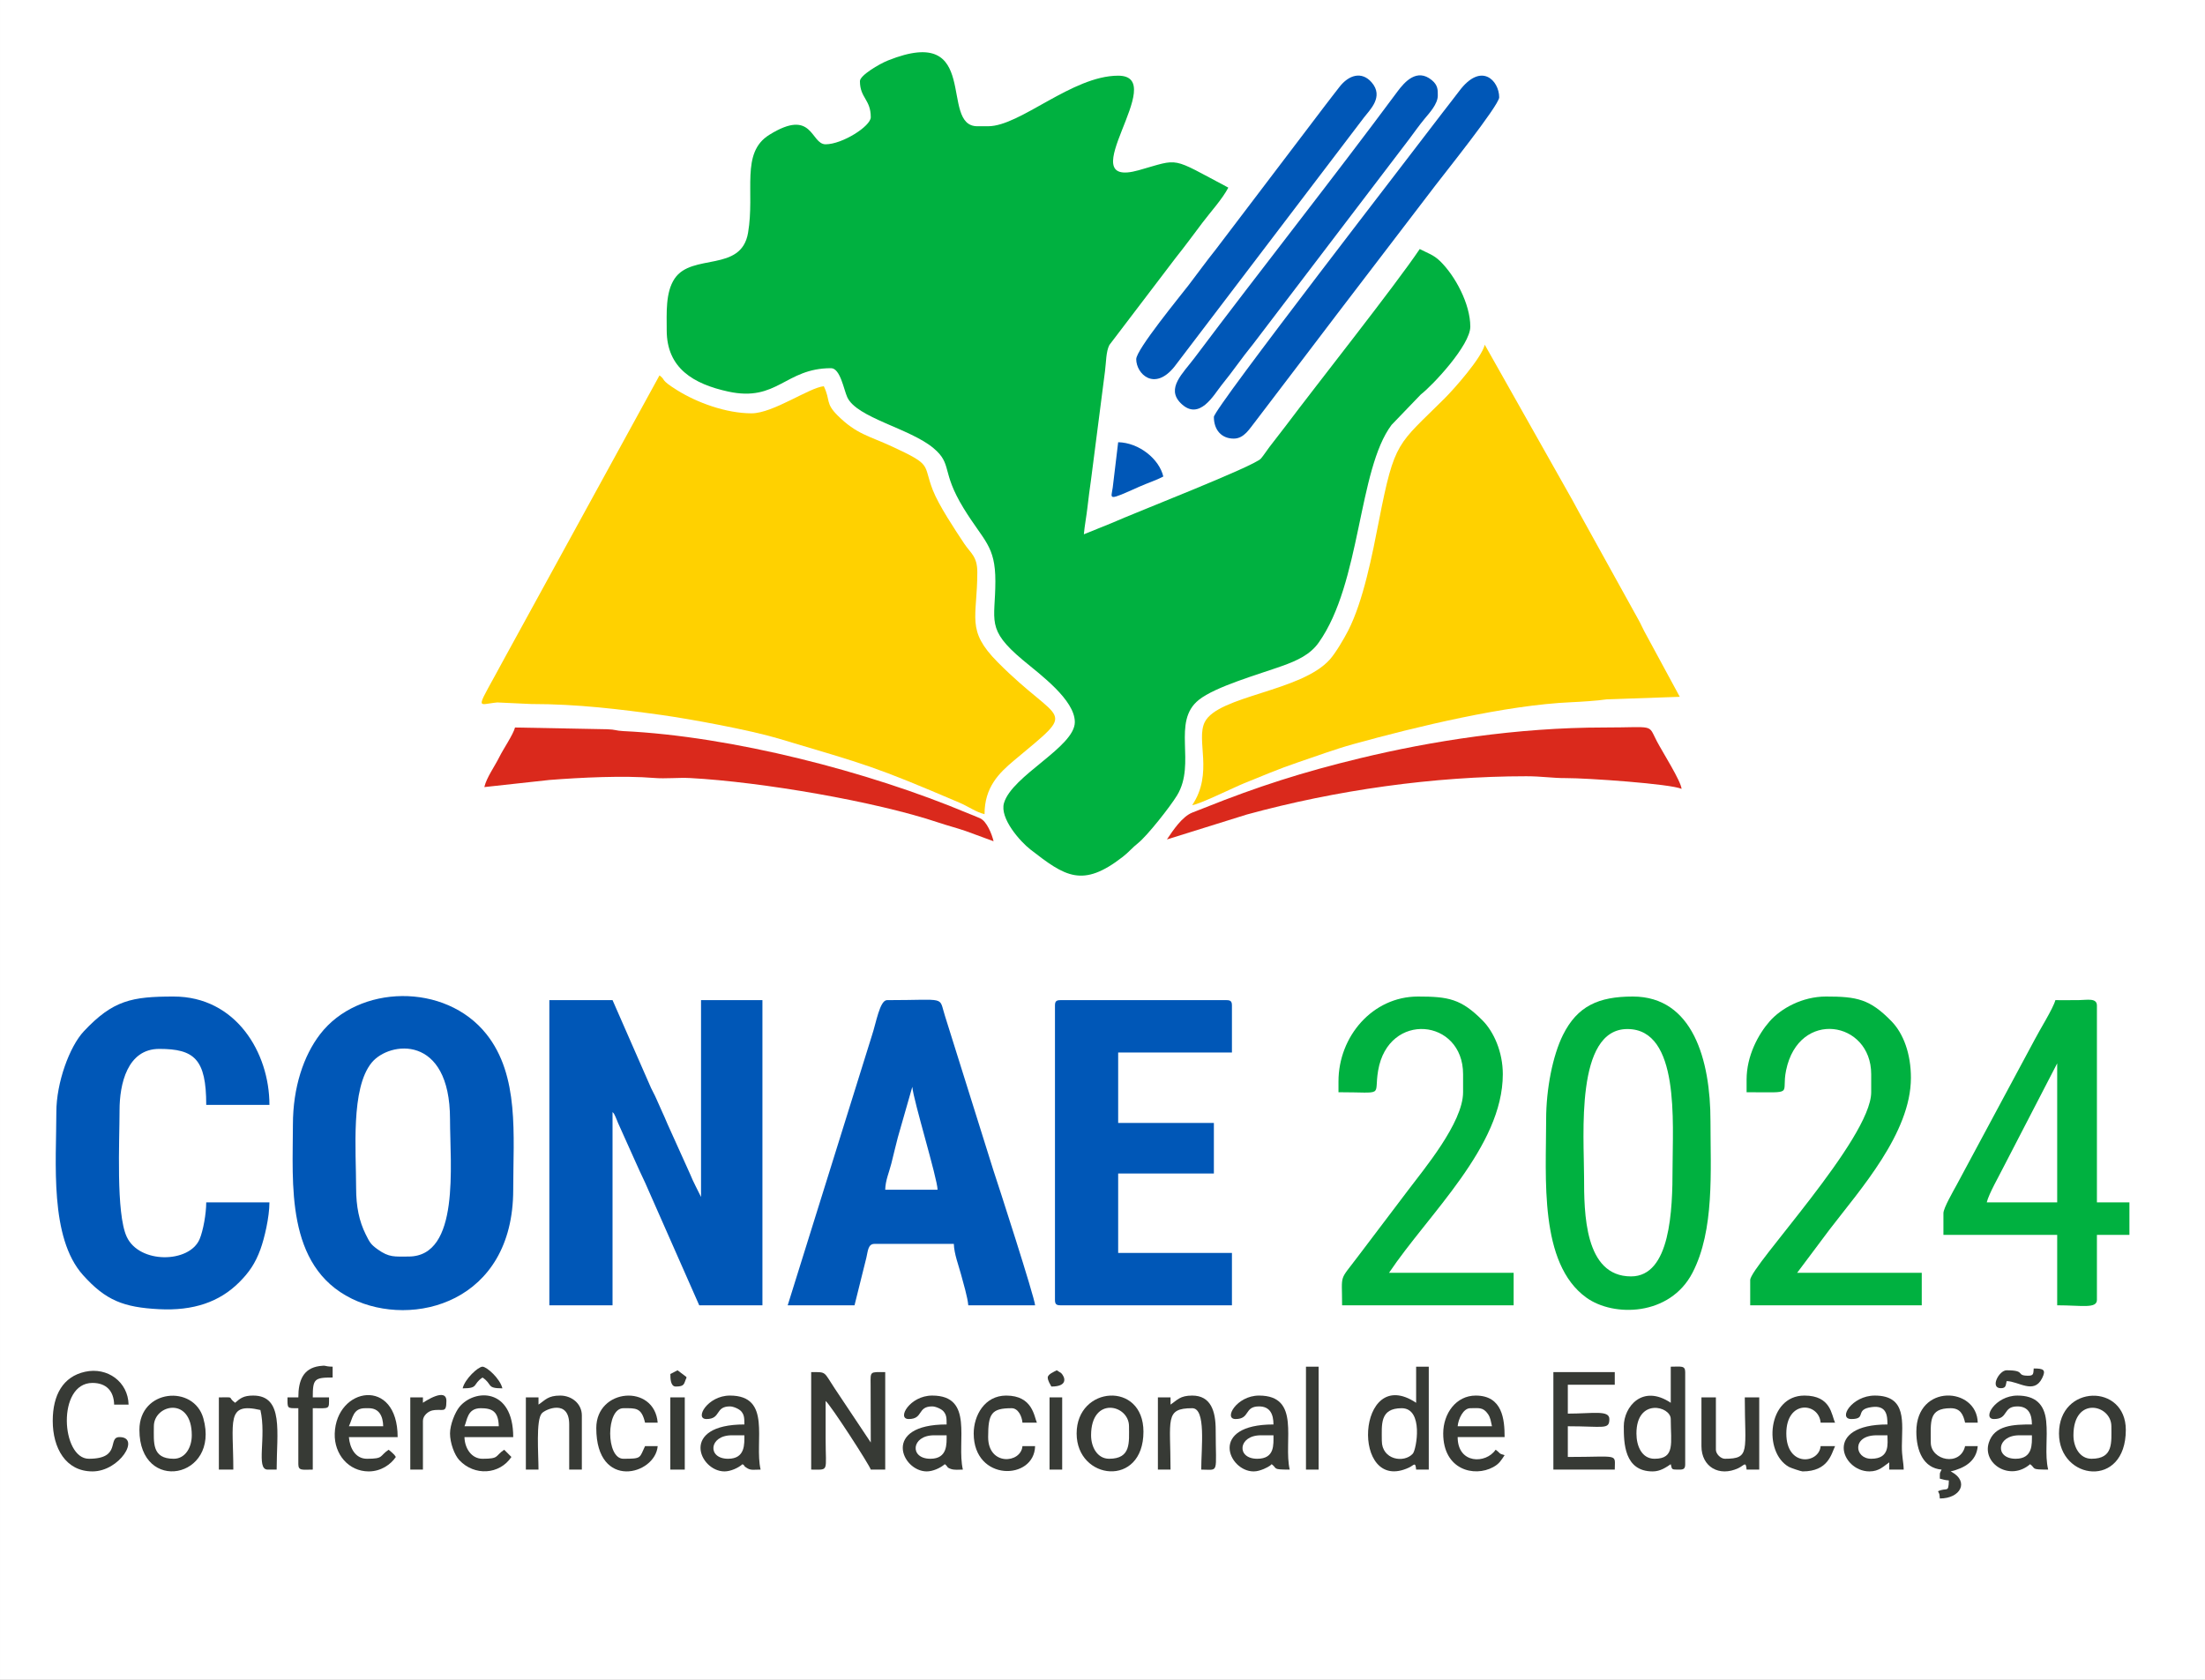 <?xml version="1.0" encoding="UTF-8"?>
<!DOCTYPE svg PUBLIC "-//W3C//DTD SVG 1.1//EN" "http://www.w3.org/Graphics/SVG/1.1/DTD/svg11.dtd">
<!-- Creator: CorelDRAW -->
<svg xmlns="http://www.w3.org/2000/svg" xml:space="preserve" width="103.382mm" height="78.766mm" version="1.1" style="shape-rendering:geometricPrecision; text-rendering:geometricPrecision; image-rendering:optimizeQuality; fill-rule:evenodd; clip-rule:evenodd"
viewBox="0 0 9733.83 7416.16"
 xmlns:xlink="http://www.w3.org/1999/xlink"
 xmlns:xodm="http://www.corel.com/coreldraw/odm/2003">
 <rect x="0" y="0" width="9733.83" height="7416.16" fill="#808080" stroke="none"/>
 <defs>
  <style type="text/css">
   <![CDATA[
    .str0 {stroke:white;stroke-width:15.94;stroke-miterlimit:22.926}
    .fil3 {fill:#0057B7}
    .fil1 {fill:#00B140}
    .fil5 {fill:#373A35}
    .fil4 {fill:#DA291C}
    .fil2 {fill:#FFD100}
    .fil0 {fill:white}
   ]]>
  </style>
 </defs>
 <g id="Camada_x0020_1">
  <g id="_2505553873824">
   <rect class="fil0 str0" x="7.97" y="7.97" width="9717.88" height="7400.21"/>
   <path class="fil1" d="M3796.13 358.07c0,74.98 47.83,80.44 47.83,159.43 0,39.82 -125.97,119.58 -199.3,119.58 -67.16,0 -54.78,-162.6 -248.91,-41.64 -127.72,79.58 -62.2,249.38 -93.54,432.59 -30.09,175.94 -247.57,88.28 -324.12,202 -40.99,60.9 -34.94,152.92 -34.94,228.13 0,168.02 118.78,237.32 271.47,270.62 217.06,47.32 251.33,-103.21 453.95,-103.21 40.63,0 56.26,94.19 71.49,127.8 41.52,91.61 276.18,137.4 380.7,225.15 85.31,71.63 32.04,100.58 133.1,265.48 89.55,146.13 140.14,163.85 140.14,322.23 0,175.95 -43.72,209.91 121.92,348.4 76.36,63.85 228.83,175.2 228.83,273.39 0,109.98 -277.25,235.96 -312.73,357.52 -19.77,67.72 72.22,170.51 116.8,205.11 153.04,118.79 229.1,171.33 407.92,32 26.79,-20.87 41.06,-39.65 67.18,-60.37 39.98,-31.71 141.14,-159.72 172.09,-210.56 86.34,-141.83 -25.72,-324.56 96.29,-421.88 73.89,-58.94 264.05,-112.46 368.29,-149.86 65.42,-23.47 122.64,-49.37 160.49,-102.57 187.49,-263.57 173.14,-763.48 321.91,-961.54l128.97 -134.09c52.71,-40.69 218.6,-217.82 218.6,-299.56 0,-100.58 -67.03,-224.67 -133.28,-289.22 -29.51,-28.75 -54.43,-34.78 -89.93,-53.56 -106.59,159.2 -463.04,609.11 -591,780.13 -24.9,33.28 -47.05,59.99 -72.91,94.48 -13.15,17.54 -25.04,36.27 -37.2,50.49 -29.15,34.07 -555.73,238.71 -656.78,283.87l-124.84 50.54c2.99,-35.96 11.68,-81.11 15.95,-119.58 4.46,-40.16 10.03,-81.48 15.49,-120.03l61.83 -480.24c5.24,-39.82 4.25,-87.2 19.45,-116.06l292.74 -384.85c41.52,-51.91 76.08,-99.36 117.17,-153.86 37.12,-49.22 87.67,-104.09 115.1,-155.94 -259.7,-137.42 -210.51,-128.74 -395.67,-76.78 -310.93,87.25 143.3,-417.46 -90.6,-417.46 -202.99,0 -432.32,223.2 -573.96,223.2l-47.83 0c-171.21,0 20.85,-456.3 -394.14,-290.51 -38.91,15.55 -124.02,65.93 -124.02,91.23z"/>
   <path class="fil2" d="M4346.18 3594.56c0,-118.76 63.45,-181.16 129.89,-236.8 288.96,-241.94 210.71,-149.1 -72.26,-434.65 -140.53,-141.82 -89.52,-194.55 -89.52,-396.76 0,-70.22 -29.12,-83.23 -57.5,-125.85 -40.71,-61.11 -112.74,-169.86 -138.66,-236.01 -46.17,-117.79 2.59,-108.41 -181.12,-193.54 -100.83,-46.72 -155.53,-53.52 -238.71,-135.97 -55.97,-55.49 -31.19,-66.35 -61.6,-129.72 -63.18,5.25 -223.95,119.58 -318.86,119.58 -113.11,0 -241.24,-47.49 -328.5,-101.97 -79.24,-49.48 -47.88,-43.33 -78.05,-65.44l-682.95 1246.2c-131.07,244.14 -128.73,206.69 -33.24,197.7l150.18 6.94c204.29,-0.12 392.98,23.27 573.52,48.27 126.58,17.53 391.32,66.43 517.66,104.13 397.08,118.51 417.58,120.28 800.42,283.73 36.74,15.68 72.63,41.59 109.3,50.13z"/>
   <path class="fil2" d="M5262.92 3554.7c30.22,-2.51 186.9,-79.55 229.96,-96.88 74.87,-30.14 153.84,-64.02 235.34,-91.5 82.62,-27.86 163.62,-58.22 245.87,-80.96 278.27,-76.94 673.62,-172.69 962.83,-185.1 38.25,-1.64 113.92,-6.34 154.88,-12.52l323.48 -11.34 -156.81 -289.6c-9.99,-18.61 -13.81,-29.56 -23.98,-47.76l-241.35 -436.24c-17.47,-30.09 -32.93,-60.73 -50.72,-92.77l-388.07 -688.1c-13.39,57.47 -134.74,194.66 -177.37,237.15 -207.54,206.89 -219.98,183.4 -289.63,539.43 -29.14,148.97 -68.6,353.95 -136.01,485.78 -18.87,36.88 -55.24,98.35 -80.44,126.83 -126.14,142.56 -493.51,159.84 -552.42,276.62 -40.49,80.26 39.7,224.71 -55.55,366.96z"/>
   <path class="fil3" d="M2425 5762.86l279.01 0 0 -852.97c9.26,10.64 2.95,0.18 12.48,19.41 4.45,8.97 8.07,20.11 11.63,28.23l71.66 159.52c14.24,31.92 32.11,71.54 47.72,103.74l239.15 542.07 279.02 0 0 -1347.21 -271.04 0 0 868.91 -23.92 -47.83c-9.92,-20.21 -15.52,-31.26 -25.04,-54.68l-99.14 -219.72c-17.81,-42.92 -30.67,-67.9 -48.89,-110.54 -8.48,-19.86 -14.62,-28.91 -23.59,-48.16l-170.03 -387.98 -279.01 0 0 1347.21z"/>
   <path class="fil3" d="M1572.03 5244.7c0,-165.07 -24.36,-439.42 68.69,-553.11 77.75,-95.03 345.85,-128.05 345.85,250.19 0,199.53 45.77,605.84 -183.36,605.84 -61.81,0 -84.99,4.77 -135.85,-31.55 -30.38,-21.7 -35.26,-30.62 -53.05,-66.53 -28.6,-57.73 -42.28,-121.68 -42.28,-204.84zm-279.01 -279.01c0,256.35 -34.75,623.85 260.15,768.19 268.51,131.43 712.4,17.67 712.4,-481.22 0,-241.98 27.87,-503.04 -118.23,-686.91 -181.63,-228.61 -565.79,-220.08 -734.94,1.16 -71.98,94.14 -119.38,233.25 -119.38,398.78z"/>
   <path class="fil3" d="M4027.31 4798.29c5.06,60.78 110.46,403.19 111.6,454.38l-231.18 0c0.93,-41.62 17.15,-76.33 27.19,-116.29 10.52,-41.79 18.34,-76.39 28.55,-114.94l63.84 -223.14zm-550.05 964.57l294.96 0 52.43 -210.63c6.66,-28.46 7.2,-60.41 35.25,-60.41l350.75 0c0.96,43.16 21.93,97.63 31.95,135.46 9.37,35.36 28.86,99.86 31.83,135.58l294.95 0c-3.21,-38.64 -162.9,-532.66 -184.42,-596.8l-213.13 -679.7c-29.67,-90.51 13.36,-70.71 -256.13,-70.71 -32.09,0 -48.28,101.76 -66.77,156.43l-371.67 1190.78z"/>
   <path class="fil3" d="M4657.08 4439.56l0 1299.38c0,18.37 5.55,23.92 23.92,23.92l757.31 0 0 -231.18 -502.22 0 0 -350.76 422.5 0 0 -223.2 -422.5 0 0 -310.9 502.22 0 0 -207.26c0,-18.37 -5.55,-23.92 -23.92,-23.92l-733.39 0c-18.37,0 -23.92,5.55 -23.92,23.92z"/>
   <path class="fil3" d="M248.73 4909.89c0,219.87 -31.08,553.66 117.57,719.46 100.78,112.41 179.42,142.57 335.64,150.71 152.14,7.93 267.27,-32.03 354,-118.77 43.72,-43.73 70.96,-83.32 93.7,-145.46 17.72,-48.44 39.75,-142.45 39.75,-207.36l-279.01 0c0,49.99 -13.45,124.74 -29.16,162.16 -44.79,106.71 -266.22,110.14 -321.89,-10.4 -48.07,-104.11 -31.59,-423.89 -31.59,-558.31 0,-115.11 33.79,-271.03 175.37,-271.03 154.56,0 207.27,44.88 207.27,247.12l279.01 0c0,-231.18 -148.41,-478.3 -422.5,-478.3 -185.02,0 -267.95,16.16 -396.74,153.32 -63.32,67.44 -121.43,227.02 -121.43,356.87z"/>
   <path class="fil1" d="M7200.04 5635.31c-206.24,0 -207.26,-282.14 -207.26,-438.44 0,-182.68 -39.86,-653.68 191.32,-653.68 232.54,0 199.29,415.45 199.29,613.82 0,185.59 -9.18,478.3 -183.35,478.3zm-374.67 -693.53c0,258.33 -32.12,636.13 177.42,787.15 120.46,86.81 368.8,82.15 468.43,-109.41 98,-188.39 79.56,-449.25 79.56,-669.77 0,-269.74 -77.72,-550.05 -342.78,-550.05 -151.51,0 -244.76,41.8 -308.47,169.83 -45.2,90.85 -74.17,238.62 -74.17,372.25z"/>
   <path class="fil1" d="M9081.36 4694.65l0 613.82 -310.9 0c8.58,-36.8 54.81,-117.57 74.41,-156.78l236.49 -457.04zm-502.22 661.65l0 95.66 502.22 0 0 310.9c107.45,0 175.38,15.99 175.38,-23.92l0 -286.98 143.49 0 0 -143.49 -143.49 0 0 -868.91c0,-34.72 -42.72,-24.56 -79.57,-24.07 -34.54,0.47 -69.23,0.15 -103.78,0.15 -9.79,36.66 -71.38,134.94 -90.46,172.6l-345.37 643.13c-14.02,26.04 -58.42,102.09 -58.42,124.92z"/>
   <path class="fil1" d="M7710.23 4766.4l0 55.81c218.63,0 151.51,13.93 174.34,-96.7 56.12,-271.89 375.7,-219.02 375.7,16.98l0 79.72c0,204.81 -534.11,768.84 -534.11,829.05l0 111.6 757.31 0 0 -143.49 -550.05 0 143.41 -191.41c134.38,-175.61 358.81,-425.51 358.81,-669.54 0,-105.06 -32.43,-194.64 -85.51,-249.29 -95.64,-98.46 -152.85,-109.44 -289.16,-109.44 -105.13,0 -198.93,52.54 -249.1,109.62 -50.39,57.31 -101.65,152.84 -101.65,257.08z"/>
   <path class="fil1" d="M5908.63 4774.37l0 47.83c209.68,0 154.85,21.86 175.09,-95.95 45.17,-262.95 374.96,-229.91 374.96,16.23l0 79.72c0,134.92 -175.85,343.35 -243.71,433.88l-219.79 290.39c-85.78,114.34 -70.6,71.27 -70.6,216.38l757.31 0 0 -143.49 -550.05 0c173.52,-259.12 502.22,-556.6 502.22,-876.88 0,-97.8 -39.43,-186.88 -89.51,-237.32 -94.79,-95.49 -150.9,-105.46 -285.15,-105.46 -200.19,0 -350.76,176.08 -350.76,374.68z"/>
   <path class="fil4" d="M5151.32 3706.17l352.39 -109.97c391.53,-107.18 823.58,-169.04 1233.98,-169.04 69.47,0 114.48,8.43 175.18,8.16 93.16,-0.4 464.59,25.68 510.38,47.64 -2.92,-35.03 -83.53,-161.62 -108.95,-209.93 -41.37,-78.61 -4.43,-61.12 -233.84,-61.12 -385.19,0 -763.83,60.18 -1076.09,135.61 -255.09,61.62 -451.78,124.85 -689.06,219.71 -22.51,9 -30.65,11.97 -51.57,20.18 -45.18,17.74 -85.18,78.06 -112.43,118.76z"/>
   <path class="fil4" d="M2138.02 3474.98l287.42 -31.44c140.87,-11.01 327.83,-19.97 462.33,-8.83 50.35,4.16 108.05,-2.38 159.05,0.38 316.37,17.08 818.56,103.48 1095.17,196.24 43.37,14.55 78.39,23.04 121.57,37.86l122.47 44.94c-7.44,-31.92 -30.11,-87.64 -58.57,-100.86 -19.9,-9.26 -36.12,-14.82 -56.4,-23.32 -436.22,-182.99 -1039.45,-339.3 -1519.15,-362.15 -35.13,-1.68 -33.34,-7.05 -71.56,-8.17l-406.81 -7.71c-8.65,32.4 -51.44,94.33 -69.16,130.14 -20.65,41.74 -56.49,90.53 -66.37,132.93z"/>
   <path class="fil3" d="M5358.58 1840.79c0,56.42 32.94,95.66 87.69,95.66 46.3,0 70.65,-45.25 93.83,-73.57l217.06 -285.15c47.75,-63.81 95.86,-125.1 144.58,-190.22l435.09 -569.35c25.71,-34.46 281.27,-353.07 281.27,-388.35 0,-73.17 -78.9,-159.57 -177.69,-26.22 -25.89,34.95 -46.82,59.85 -72.93,94.47 -117.86,156.29 -1008.92,1305.57 -1008.92,1342.73z"/>
   <path class="fil3" d="M6347.07 421.84c0,-23.98 1.33,-45.48 -27.08,-68.58 -64.7,-52.61 -118.47,6.98 -150.61,50.33 -287.05,387.34 -604.52,787.78 -896.22,1176.41 -51.68,68.86 -126.73,134.2 -60.99,199.94 82.59,82.59 147.44,-39.33 180.78,-80.15 49.82,-61 88.72,-119.33 138.54,-180.33l689.19 -905.14c23.51,-31.33 43.61,-60.28 68.76,-90.68 19.81,-23.95 57.64,-64.1 57.64,-101.79z"/>
   <path class="fil3" d="M5015.8 1585.7c0,64.49 80.12,143.62 168.67,33.15l836.86 -1100.26c24.76,-33.03 89.4,-91.12 33.45,-155.21 -43.3,-49.6 -100.65,-33.54 -142.93,21.82 -23.21,30.39 -39.8,50.84 -62.52,80.97l-481.68 634.35c-42.45,53.07 -79.98,105.37 -120.59,158.42 -36.47,47.66 -231.26,284.46 -231.26,326.75z"/>
   <path class="fil5" d="M3580.9 6488.28c80.71,0 63.79,12.85 63.77,-135.52 -0.01,-55.81 0,-111.6 0,-167.41 20.51,15.03 193.99,283.07 199.3,302.92l63.77 0 0 -430.46c-68.23,0 -64.93,-4.86 -64.47,55.11l0.7 255.78 -159.44 -239.15c-49.89,-74.92 -34.14,-71.74 -103.63,-71.74l0 430.46z"/>
   <path class="fil5" d="M6857.27 6488.28l271.03 0c0,-72.69 23.32,-55.8 -207.26,-55.8l0 -135.53c158.54,0 183.35,16.27 183.35,-31.88 0,-40.49 -73.22,-23.92 -183.35,-23.92l0 -127.55 207.26 0 0 -55.8 -271.03 0 0 430.46z"/>
   <path class="fil5" d="M7223.96 6328.85c0,-158.37 151.47,-121.07 151.47,-63.77 0,106.28 20.69,175.37 -71.75,175.37 -55.64,0 -79.72,-55.67 -79.72,-111.6zm151.47 -135.52c-125.25,-83.87 -207.27,18.1 -207.27,103.63 0,72.94 1.54,199.3 127.55,199.3 34.09,0 59.44,-18.3 79.72,-31.89 6.56,24.58 1.27,23.92 39.86,23.92 18.37,0 23.92,-5.55 23.92,-23.92l0 -406.55c0,-30.19 -18.6,-23.92 -63.77,-23.92l0 159.43z"/>
   <path class="fil5" d="M6099.95 6360.74c0,-70.84 -10.08,-143.49 87.69,-143.49 97.68,0 65.32,182.55 49.16,200.62 -38.61,43.21 -136.85,27.49 -136.85,-57.13zm151.47 -167.41c-263.89,-176.71 -290.35,407.49 -31.16,285.79 21.63,-10.16 27.96,-27.35 31.16,9.15l55.81 0 0 -454.38 -55.81 0 0 159.43z"/>
   <path class="fil5" d="M232.79 6273.04c0,119.49 56.7,223.21 175.38,223.21 119.79,0 213.27,-151.47 119.58,-151.47 -55.46,0 10.6,95.66 -135.53,95.66 -122.26,0 -142.31,-334.81 15.95,-334.81 61.55,0 94.33,36.16 95.66,95.66l63.77 0c-2.23,-100.36 -93.13,-166.8 -192.22,-144.94 -97.06,21.42 -142.59,102.16 -142.59,216.69z"/>
   <path class="fil5" d="M8898.01 6440.45c-93.15,0 -84.73,-103.63 15.94,-103.63l55.81 0c0,37.13 5.03,103.63 -71.75,103.63zm-95.66 -175.37c65.47,0 36.9,-55.81 103.64,-55.81 49.07,0 63.77,35.18 63.77,79.72 -81.03,0 -166.13,2.38 -190.48,81.19 -28.68,92.77 94.16,170.98 182.51,94.18 26.66,19.54 0.09,23.92 79.72,23.92 -15.85,-68.02 -1.04,-139.74 -8.8,-214.41 -7.74,-74.47 -47.69,-112.43 -126.71,-112.43 -98.8,0 -157.82,103.64 -103.64,103.64z"/>
   <path class="fil5" d="M8260.28 6440.45c-74.11,0 -86.59,-103.63 23.92,-103.63l47.83 0c0,35.11 12.96,103.63 -71.75,103.63zm-87.69 -175.37c71.07,0 11.37,-42.38 90.49,-52.88 65.5,-8.68 68.95,37.24 68.95,76.79 -284.79,0 -203.49,207.26 -79.72,207.26 43.39,0 62.41,-22.94 87.69,-39.86l0 31.88 63.78 0c-0.79,-35.51 -8.35,-55.97 -8.08,-103.52 0.59,-103.36 23.56,-223.31 -119.47,-223.31 -101.43,0 -164.19,103.64 -103.64,103.64z"/>
   <path class="fil5" d="M4107.03 6440.45c-93.15,0 -84.73,-103.63 15.94,-103.63l55.81 0c0,37.13 5.03,103.63 -71.75,103.63zm-95.66 -175.37c65.47,0 36.89,-55.81 103.63,-55.81 15.2,0 40.55,11.06 49.95,21.8 13.72,15.68 13.83,30.68 13.83,57.92 -288.14,0 -198.85,207.26 -87.69,207.26 26.7,0 59.99,-14.74 79.72,-31.89 16.28,11.93 5.39,13.42 26.79,21.04 15.84,5.65 35.77,2.87 52.93,2.87 -29.01,-124.52 51,-326.84 -135.53,-326.84 -98.79,0 -157.81,103.64 -103.63,103.64z"/>
   <path class="fil5" d="M3214.2 6440.45c-93.15,0 -84.73,-103.63 15.94,-103.63l55.81 0c0,37.13 5.03,103.63 -71.75,103.63zm-95.66 -175.37c65.47,0 36.9,-55.81 103.64,-55.81 15.19,0 40.55,11.06 49.95,21.8 13.72,15.68 13.82,30.68 13.82,57.92 -288.14,0 -198.84,207.26 -87.69,207.26 26.69,0 59.99,-14.74 79.71,-31.89 17.43,12.77 1,3.88 11.95,11.97 23.26,17.17 29.99,11.95 67.77,11.95 -29.01,-124.52 51,-326.84 -135.52,-326.84 -98.8,0 -157.82,103.64 -103.64,103.64z"/>
   <path class="fil5" d="M5549.9 6440.45c-93.15,0 -84.72,-103.63 15.95,-103.63l55.8 0c0,41.47 6.11,103.63 -71.75,103.63zm-95.66 -175.37c65.47,0 36.9,-55.81 103.64,-55.81 49.07,0 63.77,35.18 63.77,79.72 -288.14,0 -198.84,207.26 -87.69,207.26 15.88,0 30.18,-4.79 45.06,-10.74 0.71,-0.28 13.77,-6.4 16.14,-7.78 15.67,-9.03 9.85,-5.83 18.52,-13.37 26.66,19.54 0.08,23.92 79.71,23.92 -29.01,-124.52 51,-326.84 -135.52,-326.84 -98.8,0 -157.81,103.64 -103.64,103.64z"/>
   <path class="fil5" d="M1611.89 6217.24l15.95 0c45.85,0 62.77,34.82 63.77,79.71l-151.47 0c17.27,-35.98 17.75,-79.71 71.75,-79.71zm15.95 279.01c53.85,0 97.36,-30.62 119.58,-63.77 -7.17,-10.71 -4.5,-7.31 -14.64,-17.26l-8.42 -7.52c-1.05,-0.94 -3.49,-2.86 -4.37,-3.61 -0.88,-0.74 -3.03,-2.26 -4.46,-3.5 -41.93,28.08 -19.99,39.86 -95.66,39.86 -51.3,0 -75.72,-47.59 -79.72,-95.66l215.24 0c0,-267.69 -271.59,-221.3 -277.73,-15.28 -2.7,90.58 61.03,166.75 150.18,166.75z"/>
   <path class="fil5" d="M2122.08 6217.24c49.99,0 78.24,13.48 79.72,79.71l-151.47 0c11.98,-24.96 11.62,-79.71 71.75,-79.71zm-135.52 111.6c0,41.19 19.26,94.7 41.35,118.08 66.74,70.63 177.28,63.81 229.68,-14.44l-31.88 -31.89c-41.93,28.08 -20,39.86 -95.66,39.86 -48.95,0 -78.63,-46.55 -79.72,-95.66l215.24 0c0,-219.34 -171.48,-213.34 -237.21,-133.58 -19.32,23.45 -41.79,78.29 -41.79,117.64z"/>
   <path class="fil5" d="M6490.56 6217.24c36.89,0 55.97,-5.88 77.97,25.66 11.35,16.25 12.87,33.37 17.69,54.05l-151.47 0c2.62,-31.49 24.52,-79.71 55.81,-79.71zm-119.58 111.6c0,161.12 137.31,193.72 220.36,148.61 27.64,-15.02 35.08,-29.66 50.68,-52.95 -29.17,-7.79 -16.71,-8.41 -39.86,-23.92 -42.21,63.05 -167.41,63.99 -167.41,-55.81l207.27 0c0,-78.03 -9.29,-183.35 -127.55,-183.35 -86.46,0 -143.49,78.93 -143.49,167.41z"/>
   <path class="fil5" d="M9153.1 6336.82c0,-174.41 167.41,-136.32 167.41,-39.86 0,70.84 10.09,143.49 -87.69,143.49 -51.78,0 -79.72,-51.18 -79.72,-103.63zm-63.77 -7.97c0,206.27 294.96,245.8 294.96,-15.94 0,-206.07 -294.96,-201.57 -294.96,15.94z"/>
   <path class="fil5" d="M4816.51 6336.82c0,-174.41 167.41,-136.32 167.41,-39.86 0,70.84 10.09,143.49 -87.69,143.49 -51.78,0 -79.72,-51.18 -79.72,-103.63zm-63.77 -7.97c0,206.99 294.95,241.05 294.95,-7.97 0,-224.47 -294.95,-202.92 -294.95,7.97z"/>
   <path class="fil5" d="M8459.57 6320.87c0,84.52 31.12,160.71 111.61,167.41 -10.16,21.17 -7.28,8.53 -7.97,39.86 18.17,4.23 18.33,6.18 39.86,7.97 -1.29,58.06 -8.46,28.94 -47.83,47.83 7.21,14.55 6.15,9.97 7.97,31.89 91.74,0 129.63,-74.11 53.1,-116.87 -1.09,-0.6 -3.65,-1.57 -5.27,-2.7 59.77,-13.93 113.96,-44.18 119.58,-111.6l-55.81 0c-21.39,91.85 -151.46,62.98 -151.46,-15.95 0,-91.9 -10.88,-151.46 87.69,-151.46 43.66,0 55.64,28.82 63.77,63.77l55.81 0c-3.52,-158.13 -271.04,-174.2 -271.04,39.86z"/>
   <path class="fil5" d="M766.89 6440.45c-97.78,0 -87.69,-72.65 -87.69,-143.49 0,-96.45 167.41,-134.55 167.41,39.86 0,52.44 -27.94,103.63 -79.71,103.63zm-151.47 -127.54c0,283.08 357.01,216.07 282.2,-51.02 -42.06,-150.18 -282.2,-129.26 -282.2,51.02z"/>
   <path class="fil5" d="M1037.92 6193.33c-38.12,-27.94 5.07,-23.92 -71.75,-23.92l0 318.86 63.78 0c0,-213.45 -33.56,-298.73 119.58,-263.07 27.71,118.98 -21.16,263.07 31.88,263.07l39.86 0c0,-162.23 32.64,-326.84 -103.64,-326.84 -42.82,0 -57.08,12.2 -79.72,31.89z"/>
   <path class="fil5" d="M7510.94 6384.65c0,91.54 78.26,136.7 162.51,97.42 26.64,-12.42 33.38,-32.77 36.79,6.2l55.8 0 0 -318.86 -63.77 0c0,236.94 26.01,271.03 -87.69,271.03 -18.59,0 -39.86,-21.27 -39.86,-39.86l0 -231.18 -63.77 0 0 215.24z"/>
   <path class="fil5" d="M5167.26 6201.3l0 -31.88 -55.8 0 0 318.86 55.8 0c0,-220.86 -27.05,-271.03 95.66,-271.03 61.91,0 39.86,174.34 39.86,271.03 80.84,0 63.77,23.11 63.77,-175.37 0,-82.77 -21.33,-151.47 -103.64,-151.47 -53.96,0 -65.38,19.58 -95.66,39.86z"/>
   <path class="fil5" d="M2377.17 6201.3l0 -31.88 -55.8 0 0 318.86 55.8 0c0,-69.44 -12.05,-218.63 14.61,-248.45 16.72,-18.71 120.91,-63.58 120.91,49.17l0 199.29 55.8 0 0 -239.15c0,-51.37 -43.97,-87.69 -95.66,-87.69 -53.96,0 -65.38,19.58 -95.66,39.86z"/>
   <path class="fil5" d="M7957.35 6496.25c113.52,0 126.9,-77.01 143.49,-111.6l-63.77 0c-6.47,77.71 -151.47,94.43 -151.47,-55.81 0,-150.29 144,-137.52 151.47,-47.83l63.77 0c-16.47,-34.34 -17.39,-119.58 -135.52,-119.58 -162.82,0 -183.11,250.84 -67.96,315.09 7.79,4.34 53.23,19.73 59.99,19.73z"/>
   <path class="fil5" d="M4298.35 6328.85c0,213.4 267.64,208.3 271.03,55.81l-55.8 0c-6.4,76.88 -151.47,88.43 -151.47,-39.86 0,-103.59 14.23,-127.54 103.64,-127.54 28.58,0 45.41,34.73 47.83,63.77l63.77 0c-12.32,-25.67 -17.82,-119.58 -135.52,-119.58 -95.61,0 -143.49,88.34 -143.49,167.41z"/>
   <path class="fil5" d="M2632.26 6304.93c0,275.99 260.4,207.53 271.04,79.72l-55.81 0c-25.32,52.77 -13.61,55.8 -95.66,55.8 -77.56,0 -77.56,-223.2 0,-223.2 54.51,0 79.89,-3.93 95.66,63.77l55.81 0c-14.36,-172.61 -271.04,-152.59 -271.04,23.92z"/>
   <path class="fil5" d="M1316.94 6169.41l-47.83 0c0,50.6 -2.78,47.83 47.83,47.83l0 247.12c0,30.19 18.6,23.92 63.77,23.92l0 -271.03c76.83,0 71.75,6.74 71.75,-47.83l-71.75 0c0,-81.29 6.4,-87.69 87.69,-87.69l0 -47.83c-40.91,-0.91 -24.64,-7.47 -58.38,-2.67 -71.51,10.17 -93.07,63.28 -93.07,138.19z"/>
   <path class="fil3" d="M5135.38 2103.86c-17.96,-77.06 -106.54,-149.39 -199.3,-151.47l-24.06 200.56c-7.3,50.95 -26,60.13 117,-3.98 36.62,-16.41 74.19,-28.09 106.36,-45.11z"/>
   <polygon class="fil5" points="5765.14,6488.28 5820.94,6488.28 5820.94,6033.9 5765.14,6033.9 "/>
   <path class="fil5" d="M1866.99 6193.33l0 -23.92 -55.81 0 0 318.86 55.81 0 0 -215.24c0,-23.44 23.48,-42.25 41.73,-45.95 45.83,-9.28 61.9,16.06 61.9,-41.74 0,-61.61 -95.92,2.82 -103.63,7.97z"/>
   <polygon class="fil5" points="2959.11,6488.28 3022.88,6488.28 3022.88,6169.41 2959.11,6169.41 "/>
   <polygon class="fil5" points="4633.16,6488.28 4688.96,6488.28 4688.96,6169.41 4633.16,6169.41 "/>
   <path class="fil5" d="M8953.82 6073.75c-58.19,0 -7.52,-23.92 -95.66,-23.92 -34.11,0 -75.69,80.54 -24.22,79.08 21.92,-0.63 19.93,-12.88 24.22,-31.25 51.82,0 120.19,60 156.39,-12.42 19.3,-38.59 5.79,-43.39 -36.81,-43.39 -1.87,22.5 0.18,31.89 -23.92,31.89z"/>
   <path class="fil5" d="M2042.36 6129.55c72.18,0 42.12,-17.31 87.69,-47.82 45.58,30.52 15.51,47.82 87.69,47.82 -9.97,-42.78 -69,-95.65 -87.69,-95.65 -19.27,0 -78.03,54.2 -87.69,95.65z"/>
   <path class="fil5" d="M4625.19 6081.73c0,13.49 10.62,29.79 15.94,39.86 75.43,0 60.42,-42.02 43.42,-59.36l-19.51 -12.38c-10.84,5.73 -39.86,17.45 -39.86,31.89z"/>
   <path class="fil5" d="M2959.34 6066.21c-0.24,17.65 0.12,55.37 23.68,55.37 42,0 35,-13.12 47.83,-39.86 -1.24,-1.43 -2.95,-5.76 -3.5,-4.47l-36.36 -27.42 -31.65 16.37z"/>
  </g>
 </g>
</svg>
